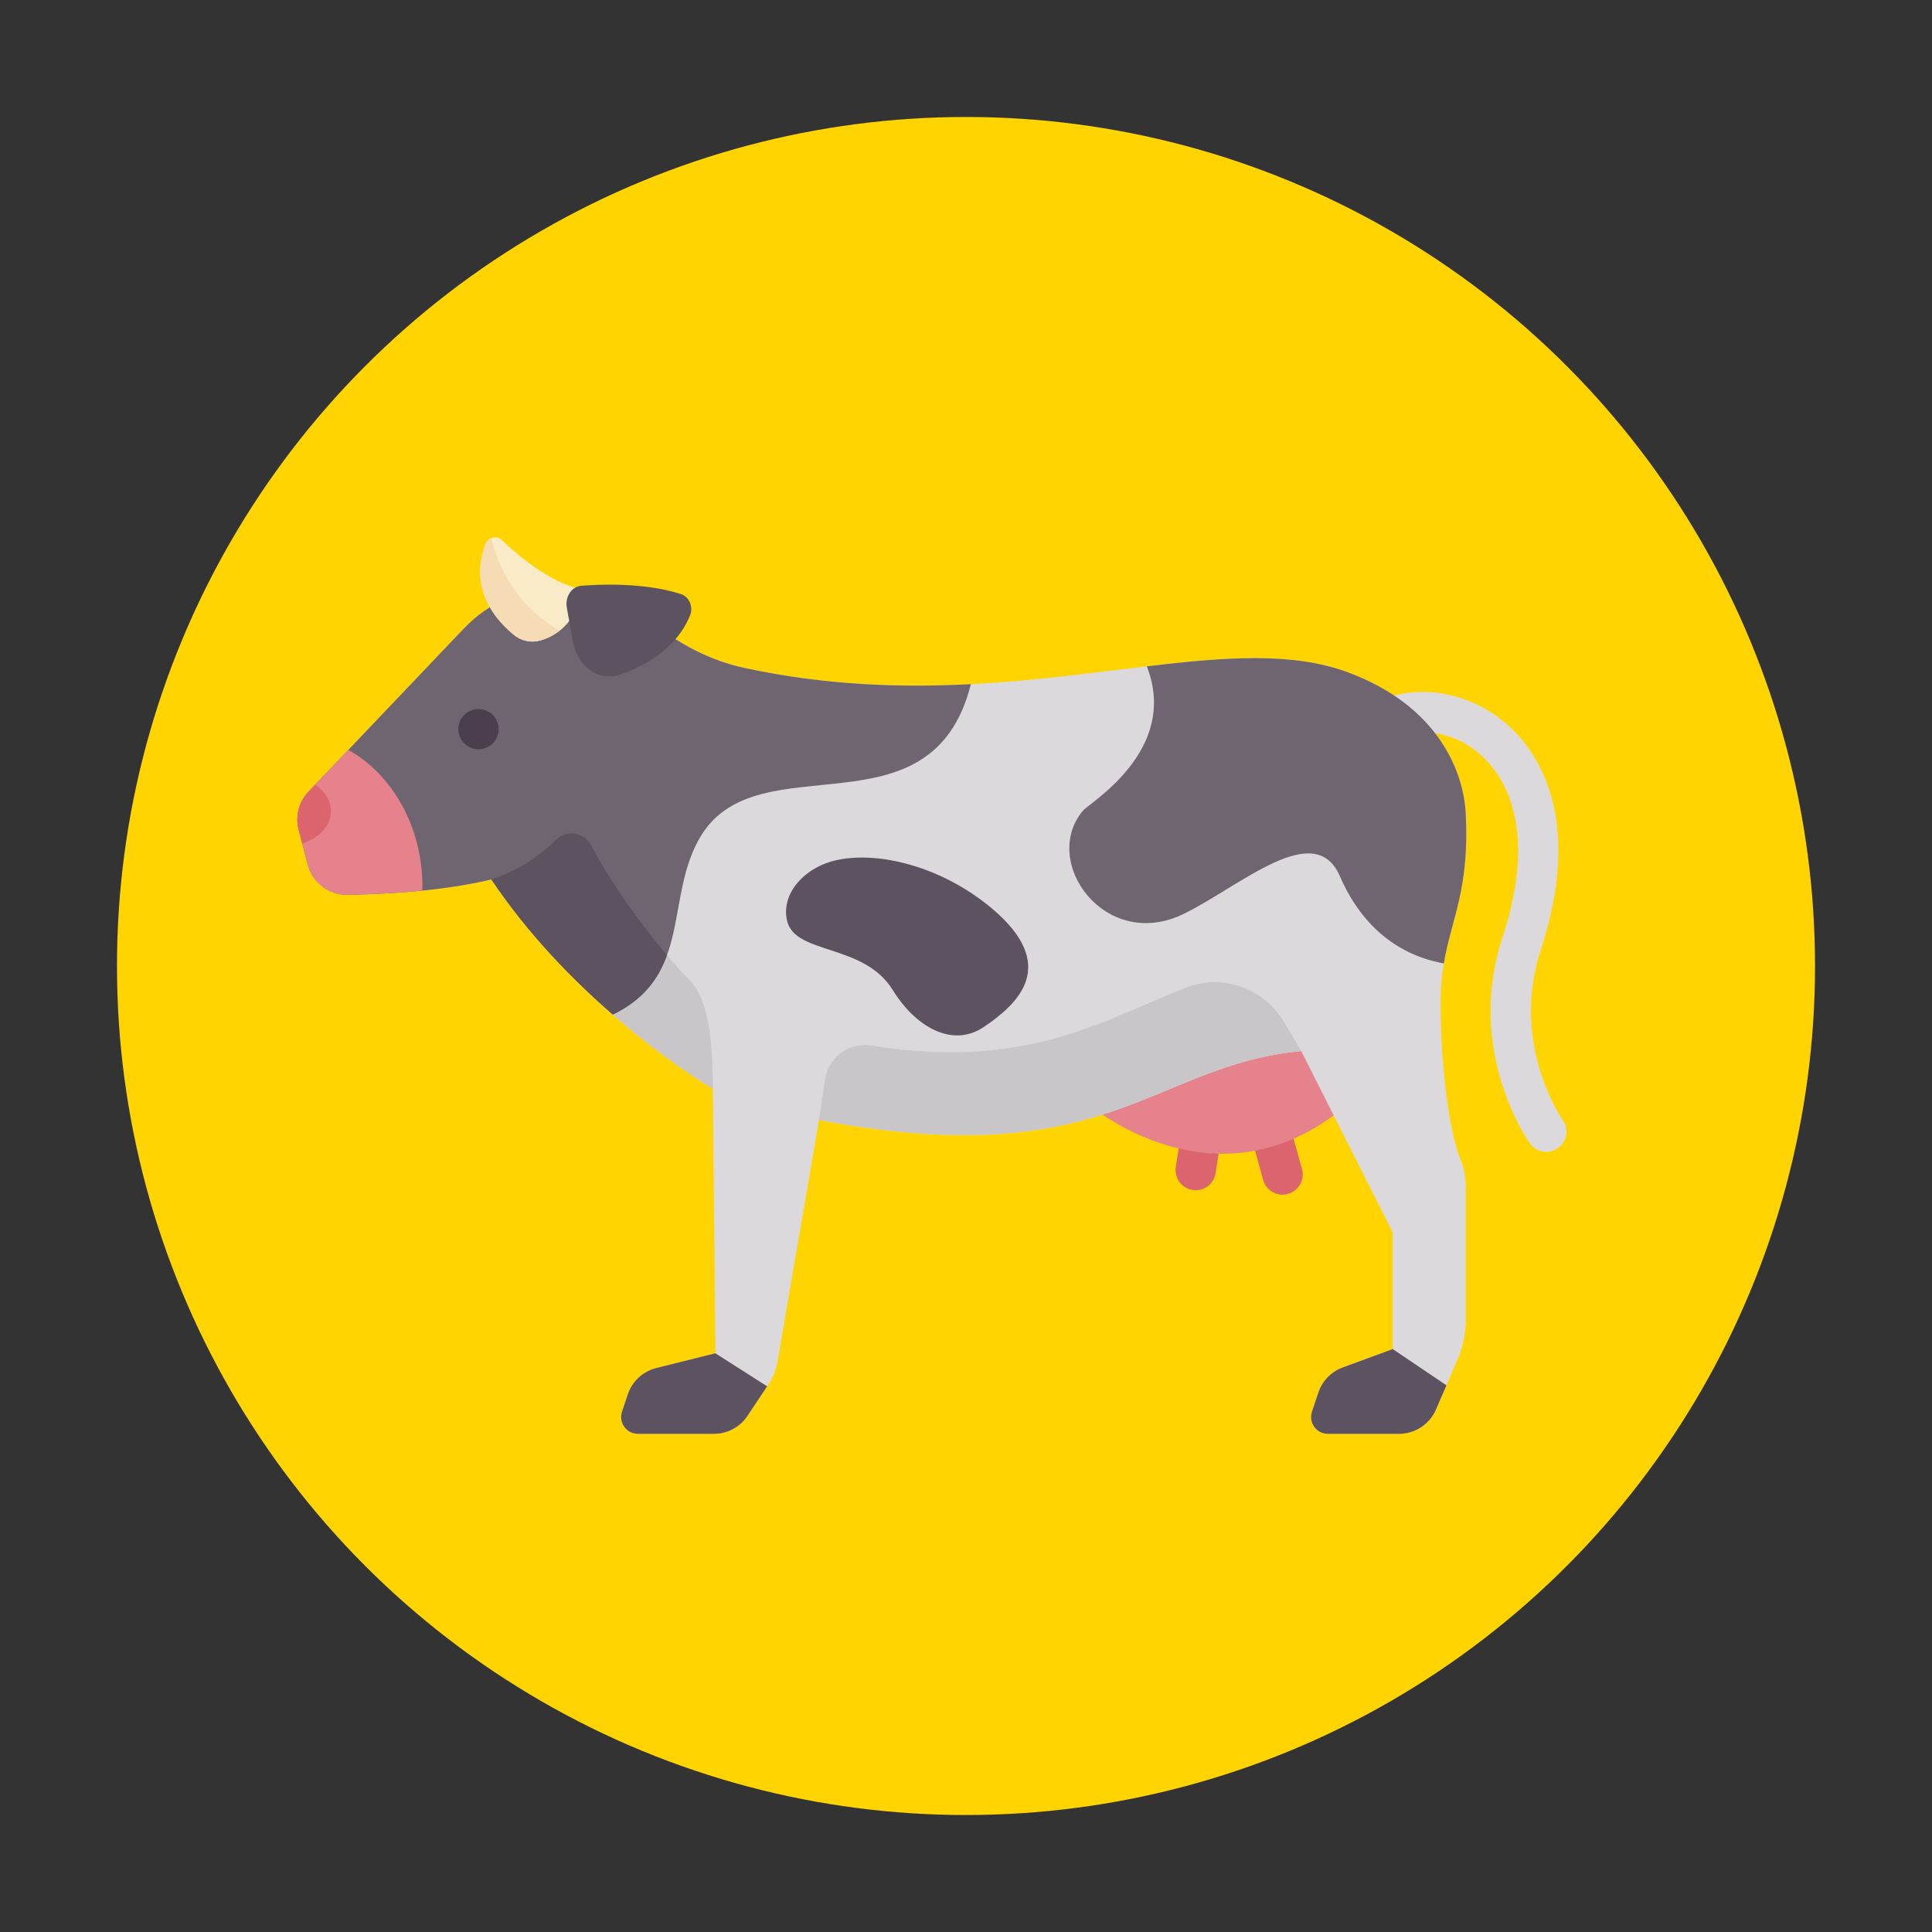 <?xml version="1.0" encoding="utf-8"?>
<!-- Generator: Adobe Illustrator 17.0.0, SVG Export Plug-In . SVG Version: 6.00 Build 0)  -->
<!DOCTYPE svg PUBLIC "-//W3C//DTD SVG 1.1//EN" "http://www.w3.org/Graphics/SVG/1.1/DTD/svg11.dtd">
<svg version="1.1" id="Layer_1" xmlns="http://www.w3.org/2000/svg" xmlns:xlink="http://www.w3.org/1999/xlink" x="0px" y="0px"
	 width="512px" height="512px" viewBox="0 0 512 512" enable-background="new 0 0 512 512" xml:space="preserve">
<rect x="0" y="0" width="512" height="512" fill="#333333" stroke="none"/>
<g>
	<g>
		<circle fill="#FFD400" cx="256" cy="256" r="225"/>
	</g>
	<g>
		<path fill="#DBD9DC" d="M409.797,305.244c-1.668,0-3.305-0.777-4.348-2.237c-0.709-0.985-17.157-24.524-7.278-54.594
			c9.29-28.259,0.865-41.968-4.984-47.624c-7.158-6.929-16.234-7.875-22.042-5.756c-2.768,1.014-5.839-0.407-6.851-3.177
			c-1.012-2.768,0.412-5.836,3.18-6.848c10.755-3.936,24.06-0.667,33.137,8.107c7.643,7.395,18.81,24.844,7.705,58.63
			c-8.211,24.991,5.677,44.861,5.818,45.059c1.715,2.398,1.157,5.732-1.241,7.447C411.955,304.921,410.871,305.244,409.797,305.244z
			"/>
		<g>
			<path fill="#DC646E" d="M316.873,315.421c-0.271,0-0.547-0.021-0.824-0.062c-2.909-0.451-4.906-3.177-4.458-6.092l1.058-6.84
				c0.449-2.915,3.123-4.898,6.095-4.46c2.909,0.451,4.906,3.177,4.458,6.092l-1.058,6.84
				C321.738,313.536,319.465,315.421,316.873,315.421z"/>
			<path fill="#DC646E" d="M339.885,316.591c-2.34,0-4.488-1.554-5.14-3.92l-2.669-9.676c-0.787-2.844,0.886-5.782,3.728-6.566
				c2.826-0.782,5.782,0.878,6.564,3.725l2.669,9.676c0.787,2.844-0.886,5.782-3.728,6.566
				C340.834,316.529,340.36,316.591,339.885,316.591z"/>
		</g>
		<path fill="#E6828C" d="M355.962,293.614c-33.966,27.777-67.287-0.826-67.287-0.826l56.166-23.578L355.962,293.614z"/>
		<path fill="#DBD9DC" d="M388.438,215.491c-0.564-10.663-7.008-28.397-31.364-37.37c-35.66-13.138-90.087,13.9-159.709-1.088
			c-9.022-1.942-17.363-6.262-24.472-12.147l-0.219-0.182c-13.575-11.237-33.684-12.203-47.041-0.707
			c-0.947,0.815-1.86,1.682-2.733,2.6l-41.181,43.259c-2.526,2.675-3.496,6.464-2.567,10.024l2.417,9.264
			c1.246,4.778,5.648,8.082,10.585,7.992c16.602-0.3,28.908-1.869,38.075-4.071c23.356,34.833,58.684,55.498,58.684,55.498
			l0.667,70.068l-15.668,3.917c-3.541,0.885-6.385,3.518-7.539,6.981l-1.533,4.598c-0.96,2.882,1.184,5.857,4.222,5.857h20.142
			c3.57,0,6.904-1.784,8.884-4.755l5.517-8.275c1.311-1.967,2.17-4.199,2.517-6.537l10.917-63.595
			c76.864,14.428,87.987-14.489,127.802-18.271l24.246,48.047v30.919l-12.953,4.763c-3.188,1.063-5.69,3.564-6.753,6.753
			l-1.698,5.093c-0.96,2.882,1.184,5.857,4.222,5.857h18.841c4.259,0,8.11-2.53,9.8-6.439l5.7-13.181
			c1.446-3.345,2.193-6.951,2.193-10.594v-34.921c0-2.587-0.383-5.178-1.381-7.566c-3.017-7.219-5.293-25.093-5.293-41.632
			C381.765,246.521,389.772,240.737,388.438,215.491z"/>
		<path fill="#C9C6CA" d="M182.238,259.2c-5.647-5.647-17.868-20.548-25.573-35.207c-1.802-3.428-6.462-4.223-9.216-1.499
			c-3.693,3.654-9.353,7.959-17.222,10.57c23.356,34.833,58.684,55.498,58.684,55.498C188.911,269.21,186.019,262.981,182.238,259.2
			z"/>
		<g>
			<path fill="#6F6571" d="M357.074,178.121c-14.626-5.388-32.46-3.999-53.155-1.542c8.684,22.192-15.133,36.12-16.914,38.245
				c-11.389,13.594,5.903,37.523,26.693,27.36c15.014-7.341,34.701-25.358,41.373-10.01c5.99,13.777,15.937,21.057,27.561,23.136
				c2.029-11.959,6.866-19.743,5.804-39.819C387.874,204.828,381.43,187.094,357.074,178.121z"/>
			<path fill="#6F6571" d="M257.291,181.308c-18.466,0.958-38.469,0.344-59.926-4.276c-9.023-1.942-17.363-6.262-24.472-12.148
				l-0.219-0.182c-13.575-11.237-33.684-12.203-47.041-0.707c-0.947,0.815-1.86,1.682-2.733,2.6l-41.182,43.259
				c-2.526,2.675-3.496,6.464-2.567,10.024l2.417,9.264c1.246,4.778,5.648,8.081,10.585,7.992c16.602-0.3,28.908-1.869,38.075-4.071
				c9.789,14.599,21.663,26.668,32.175,35.811c21.346-10.364,13.599-31.244,23.324-47.305
				C201.04,196.281,246.897,222.603,257.291,181.308z"/>
		</g>
		<path fill="#E6828C" d="M111.947,234.954c0-15.964-8.028-29.716-19.636-36.227l-10.594,11.128
			c-2.526,2.675-3.496,6.464-2.567,10.024l2.417,9.264c1.247,4.778,5.648,8.082,10.585,7.992c7.422-0.134,13.942-0.533,19.749-1.118
			C111.909,235.66,111.947,235.313,111.947,234.954z"/>
		<g>
			<path fill="#5D5360" d="M189.578,358.629l-15.668,3.917c-3.541,0.885-6.385,3.518-7.54,6.981l-1.533,4.598
				c-0.96,2.882,1.184,5.858,4.222,5.858h20.142c3.57,0,6.903-1.784,8.884-4.755l5.223-7.835L189.578,358.629z"/>
			<path fill="#5D5360" d="M351.904,379.984h18.841c4.259,0,8.11-2.53,9.8-6.439l2.779-6.425l-14.238-9.602l-12.953,4.763
				c-3.188,1.063-5.69,3.564-6.753,6.753l-1.698,5.093C346.722,377.008,348.866,379.984,351.904,379.984z"/>
		</g>
		<circle fill="#4B3F4E" cx="126.809" cy="193.235" r="5.339"/>
		<path fill="#DC646E" d="M79.15,219.879l0.937,3.593c4.433-1.277,7.615-4.6,7.615-8.538c0-2.815-1.653-5.301-4.196-6.974
			l-1.789,1.894C79.192,212.53,78.221,216.318,79.15,219.879z"/>
		<path fill="#FAEBC8" d="M128.706,144.142c-2,5.109-3.613,14.922,7.473,24.105c1.959,1.623,4.56,2.178,7.01,1.491
			c3.426-0.96,8.03-3.544,10.479-10.406c0.535-1.497-0.188-3.25-1.703-3.73c-7.785-2.469-15.204-8.869-18.937-12.466
			C131.645,141.803,129.406,142.353,128.706,144.142z"/>
		<path fill="#5D5360" d="M221.943,227.891c-8.661,1.81-15.101,8.893-13.346,16.182c2.169,9.009,20.402,5.873,28.027,18.351
			c5.505,9.009,15.348,15.682,24.19,9.676c8.842-6.006,20.196-16.23,1.835-31.531C249.637,229.727,233.12,225.556,221.943,227.891z"
			/>
		<path fill="#F5DCB4" d="M130.213,142.671c-0.643,0.271-1.219,0.734-1.507,1.471c-2,5.109-3.614,14.922,7.473,24.105
			c1.959,1.623,4.56,2.177,7.01,1.491c1.555-0.436,3.35-1.237,5.079-2.59C136.125,160.086,131.755,149.184,130.213,142.671z"/>
		<path fill="#5D5360" d="M150.215,161.054l1.613,8.924c1.24,6.862,6.957,10.818,12.709,8.744
			c6.793-2.449,14.938-7.095,18.368-15.738c0.882-2.222-0.332-4.879-2.434-5.552c-4.411-1.411-12.97-3.206-26.346-2.21
			C151.524,155.416,149.683,158.112,150.215,161.054z"/>
		<path fill="#C9C6CA" d="M218.635,286.045l-1.598,10.778c76.865,14.428,87.987-14.49,127.802-18.271l-4.571-7.724
			c-5.255-8.879-16.16-12.874-25.786-9.16c-21.5,8.295-42.051,22.094-83.414,15.433
			C225.128,276.144,219.518,280.093,218.635,286.045z"/>
		<path fill="#5D5360" d="M162.402,268.875c8.2-3.981,12.091-9.521,14.344-15.736c-6.16-7.264-14.361-18.263-20.081-29.147
			c-1.802-3.429-6.462-4.223-9.216-1.499c-3.693,3.654-9.353,7.958-17.222,10.57C140.015,247.662,151.889,259.731,162.402,268.875z"
			/>
	</g>
</g>
</svg>
